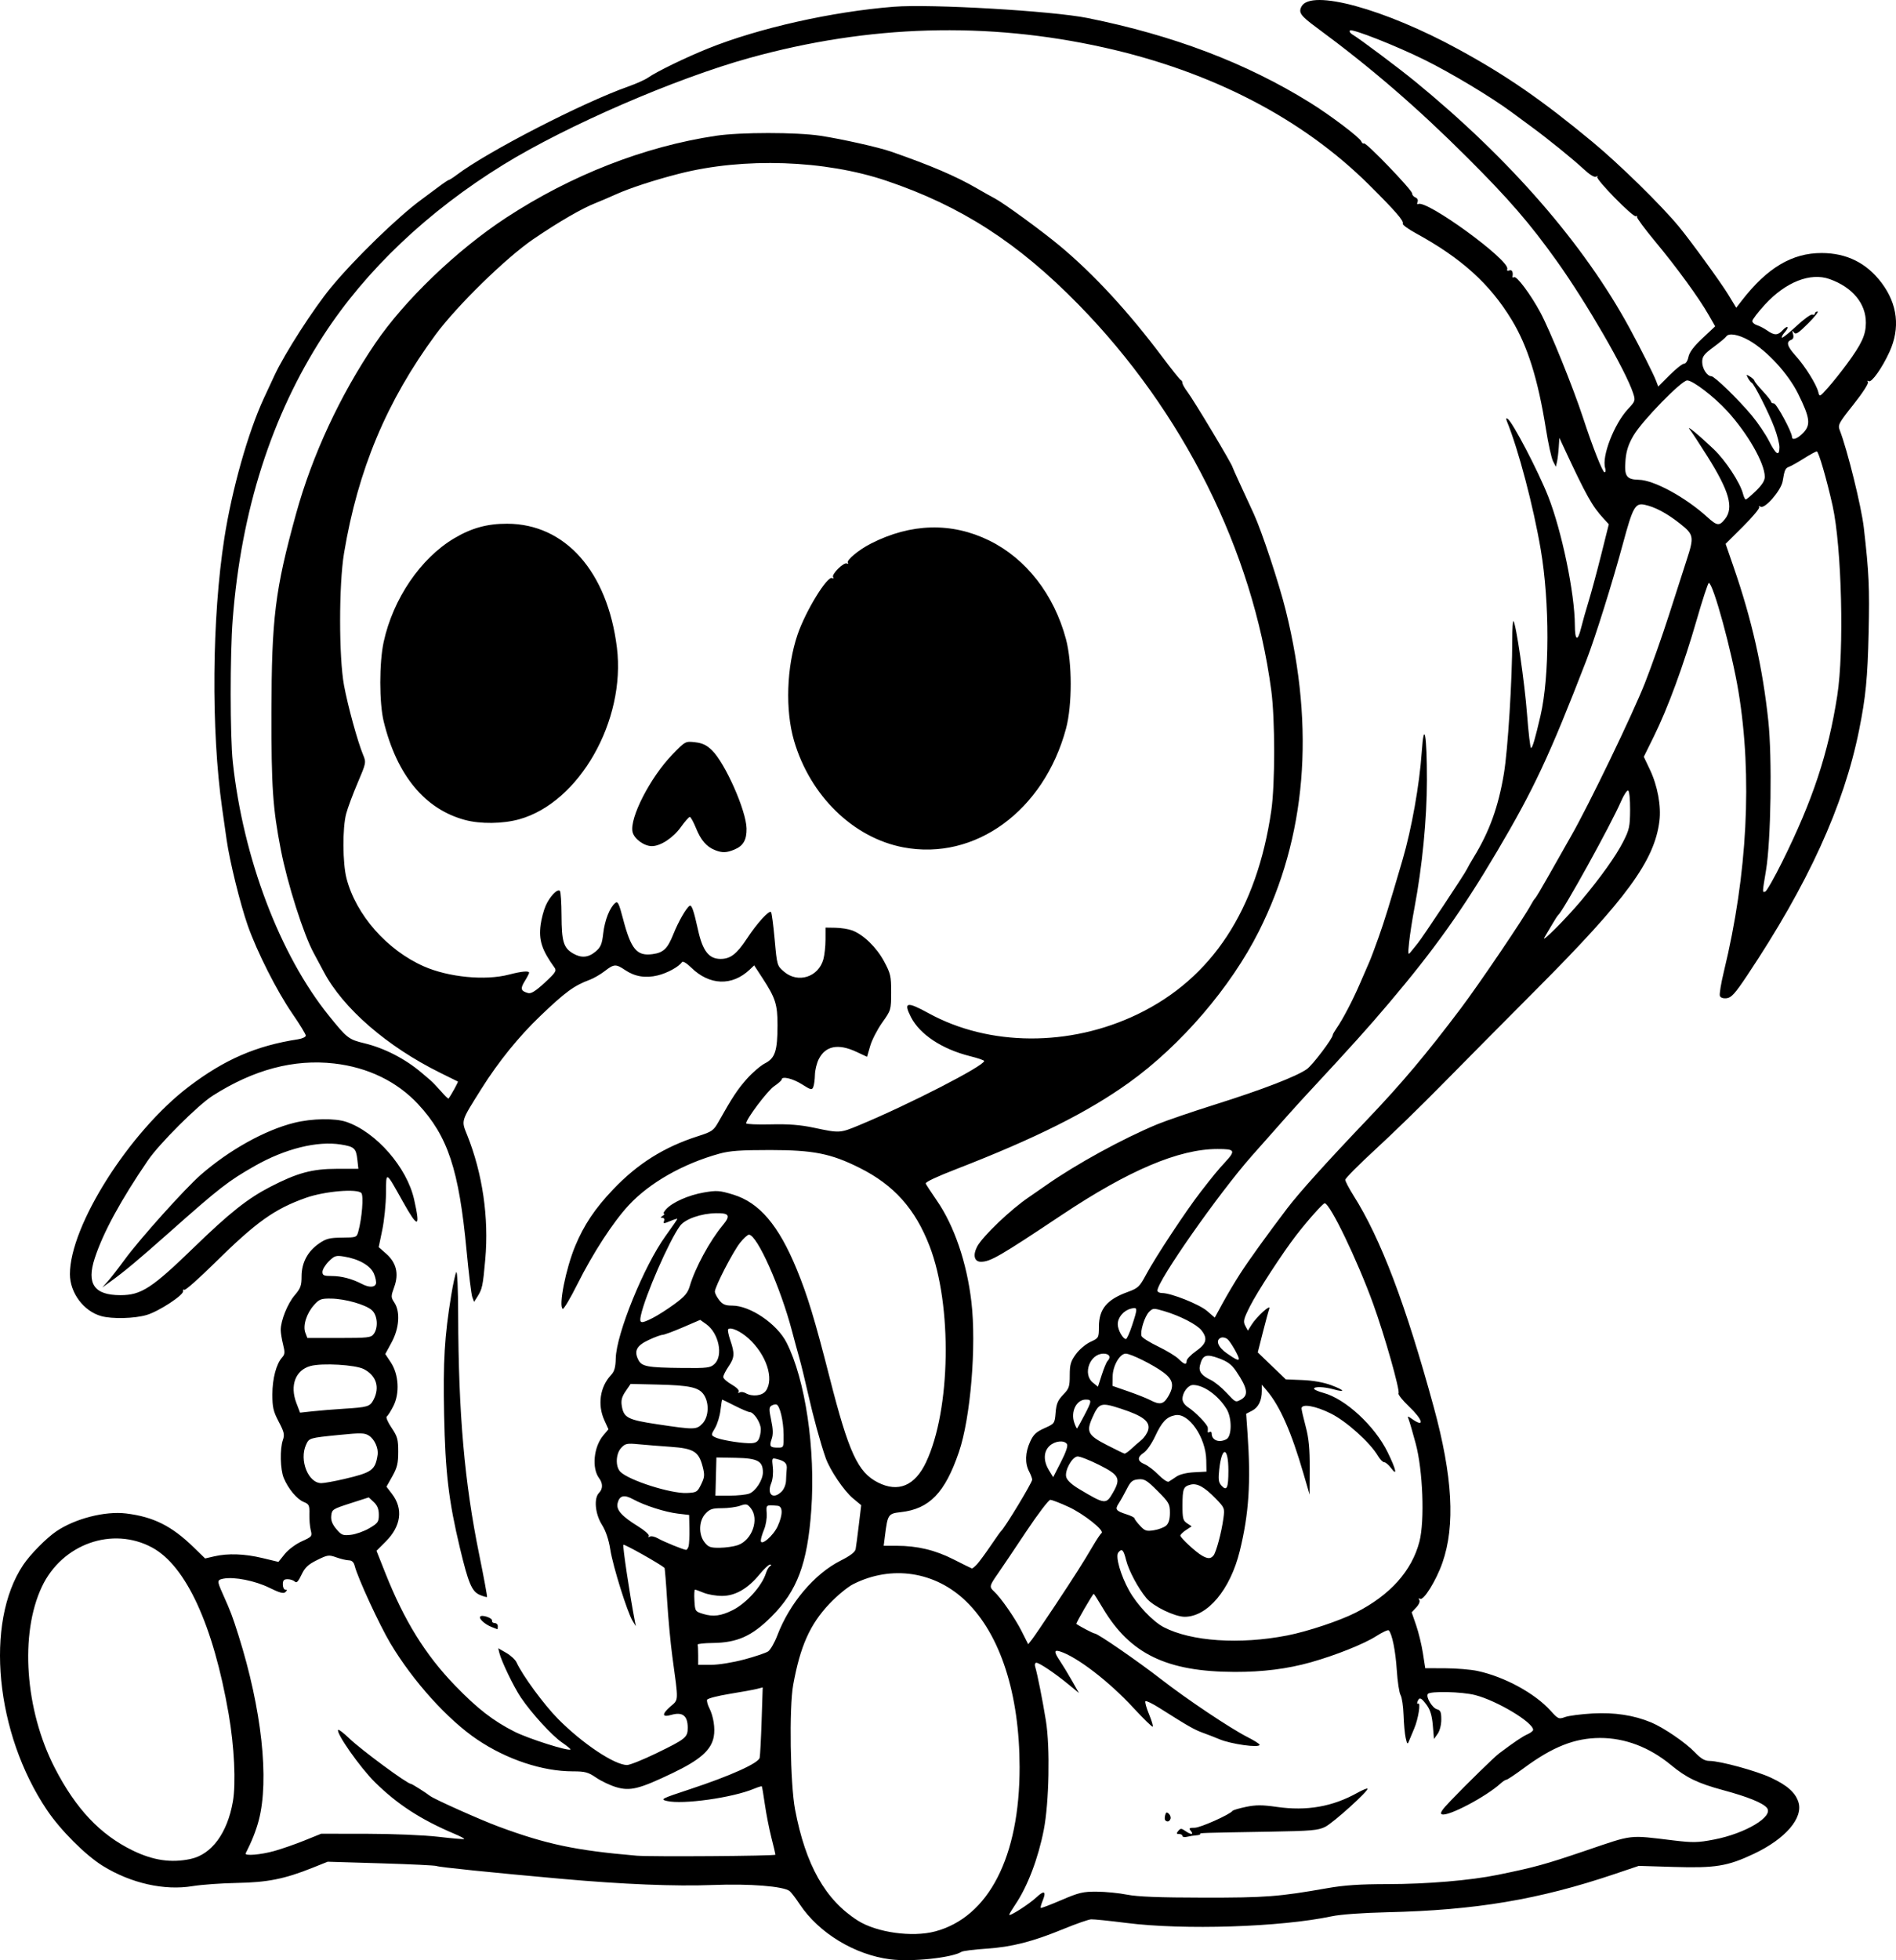 <?xml version="1.0" encoding="UTF-8" standalone="no"?>
<!-- Created with Inkscape (http://www.inkscape.org/) -->

<svg
   width="240.325mm"
   height="248.326mm"
   viewBox="0 0 240.325 248.326"
   version="1.1"
   id="svg1"
   xml:space="preserve"
   xmlns="http://www.w3.org/2000/svg"
   xmlns:svg="http://www.w3.org/2000/svg"><defs
     id="defs1" /><g
     id="layer1"
     transform="translate(23.042,121.024)"><path
       style="fill:#000000"
       d="m 89.798,127.195 c -4.504,-0.571 -9.058,-3.337 -11.464,-6.963 -0.516,-0.777 -1.094,-1.535 -1.285,-1.683 -0.791,-0.614 -5.044,-0.951 -9.722,-0.771 -4.801,0.185 -11.387,-0.083 -19.2,-0.781 -8.751,-0.782 -15.59,-1.483 -15.812,-1.62 -0.124,-0.076 -3.284,-0.231 -7.023,-0.343 l -6.798,-0.204 -1.932,0.772 c -3.535,1.413 -5.702,1.846 -9.577,1.916 -1.965,0.036 -4.492,0.217 -5.617,0.403 -3.583,0.593 -7.808,-0.358 -11.382,-2.563 -2.183,-1.347 -5.348,-4.51 -7.071,-7.067 -6.549,-9.721 -7.913,-23.741 -3.02,-31.056 0.894,-1.337 2.927,-3.4 4.202,-4.264 2.387,-1.618 6.186,-2.587 8.854,-2.259 3.454,0.425 5.761,1.575 8.514,4.248 l 1.494,1.449 1.152,-0.266 c 1.742,-0.402 3.838,-0.328 6.101,0.213 l 2.038,0.488 0.799,-0.994 c 0.447,-0.556 1.395,-1.263 2.151,-1.605 1.299,-0.587 1.344,-0.643 1.146,-1.414 -0.113,-0.442 -0.192,-1.358 -0.174,-2.036 0.029,-1.123 -0.036,-1.261 -0.732,-1.549 -0.861,-0.357 -1.946,-1.662 -2.517,-3.03 -0.446,-1.068 -0.505,-3.681 -0.109,-4.818 0.235,-0.675 0.159,-1.007 -0.529,-2.315 -0.681,-1.295 -0.804,-1.82 -0.804,-3.452 0,-1.989 0.494,-3.867 1.231,-4.681 0.357,-0.395 0.377,-0.652 0.125,-1.652 -0.164,-0.651 -0.298,-1.475 -0.298,-1.83 0,-1.187 0.864,-3.339 1.76,-4.386 0.759,-0.887 0.886,-1.233 0.886,-2.412 0,-1.722 0.761,-3.155 2.206,-4.157 0.898,-0.622 1.329,-0.733 2.915,-0.747 1.83,-0.016 1.865,-0.029 2.074,-0.795 0.458,-1.676 0.681,-4.477 0.386,-4.846 -0.478,-0.598 -4.654,-0.245 -7.027,0.594 -3.988,1.41 -6.294,3.055 -11.553,8.242 -1.986,1.958 -3.719,3.494 -3.852,3.412 -0.133,-0.082 -0.209,-0.007 -0.169,0.168 0.111,0.482 -3.062,2.561 -4.609,3.02 -1.546,0.459 -4.385,0.531 -5.769,0.145 -2.226,-0.619 -3.969,-2.952 -3.969,-5.313 0,-6.15 7.548,-18.044 15.081,-23.764 4.524,-3.436 8.556,-5.182 13.824,-5.988 0.546,-0.083 0.992,-0.295 0.992,-0.471 -6e-6,-0.175 -0.768,-1.433 -1.707,-2.794 C 12.058,4.549 9.52,-0.468 8.356,-3.793 7.401,-6.522 6.076,-11.894 5.685,-14.624 c -0.156,-1.091 -0.411,-2.877 -0.566,-3.969 -1.417,-9.963 -1.302,-24.162 0.277,-34.264 0.969,-6.196 3.012,-13.421 5.012,-17.727 0.406,-0.873 1.015,-2.183 1.355,-2.91 1.29,-2.766 4.929,-8.422 7.149,-11.113 2.987,-3.62 8.526,-8.995 11.495,-11.156 0.433,-0.315 1.353,-0.999 2.046,-1.521 0.692,-0.522 1.326,-0.949 1.407,-0.949 0.081,0 0.527,-0.286 0.99,-0.636 3.906,-2.95 15.921,-9.137 21.733,-11.19 1.012,-0.358 2.143,-0.864 2.514,-1.126 1.068,-0.754 4.793,-2.564 7.611,-3.697 6.427,-2.584 15.717,-4.67 23.548,-5.287 4.678,-0.369 20.059,0.526 24.548,1.428 10.857,2.181 20.097,5.691 28.179,10.704 2.598,1.611 6.337,4.438 6.527,4.934 0.078,0.203 0.231,0.315 0.339,0.248 0.266,-0.164 6.097,5.894 6.097,6.335 0,0.191 0.191,0.421 0.424,0.511 0.25,0.096 0.36,0.331 0.268,0.571 -0.086,0.225 -0.055,0.346 0.069,0.269 1.015,-0.628 11.707,7.159 11.297,8.228 -0.075,0.197 0.026,0.266 0.259,0.177 0.346,-0.133 0.512,0.19 0.408,0.789 -0.021,0.12 0.071,0.151 0.204,0.069 0.321,-0.198 2.093,2.177 3.321,4.452 1.223,2.265 4.158,9.503 5.424,13.374 1.182,3.615 2.473,6.891 2.715,6.891 0.139,0 0.177,-0.239 0.085,-0.531 -0.467,-1.47 1.137,-5.608 2.906,-7.5 0.915,-0.978 0.941,-1.059 0.641,-1.984 -0.917,-2.831 -5.928,-11.496 -9.691,-16.761 -3.414,-4.776 -6.037,-7.808 -11.295,-13.057 -6.394,-6.382 -12.225,-11.412 -19.119,-16.491 -2.055,-1.513 -2.345,-1.918 -1.931,-2.691 1.199,-2.24 10.499,0.3 19.91,5.438 6.091,3.325 10.572,6.421 16.978,11.728 3.422,2.835 8.705,8.012 10.947,10.726 1.49,1.804 5.326,7.088 6.251,8.61 l 1.014,1.668 0.688,-0.889 c 3.231,-4.172 6.386,-6.052 10.144,-6.045 3.174,0.005 5.703,1.265 7.594,3.782 2.037,2.711 2.379,5.731 0.992,8.759 -0.923,2.016 -2.264,3.91 -2.616,3.693 -0.171,-0.105 -0.214,-0.057 -0.105,0.119 0.104,0.168 -0.7,1.408 -1.836,2.836 -1.862,2.339 -1.999,2.594 -1.743,3.249 0.965,2.476 2.745,9.674 3.053,12.352 0.656,5.698 0.742,7.57 0.612,13.305 -0.131,5.762 -0.366,8.159 -1.213,12.36 -1.932,9.58 -6.47,19.518 -14.195,31.084 -1.515,2.269 -1.992,2.798 -2.581,2.867 -0.447,0.052 -0.778,-0.062 -0.869,-0.298 -0.081,-0.21 0.153,-1.617 0.52,-3.127 2.97,-12.236 3.616,-24.676 1.839,-35.421 -0.84,-5.079 -3.212,-13.758 -3.76,-13.758 -0.104,0 -0.798,2.113 -1.543,4.696 -1.631,5.66 -3.657,11.171 -5.406,14.708 l -1.291,2.612 0.773,1.626 c 0.97,2.041 1.446,4.607 1.207,6.516 -0.628,5.026 -4.163,9.86 -15.601,21.331 -4.078,4.089 -9.479,9.537 -12.003,12.105 -2.524,2.568 -6.304,6.244 -8.401,8.168 -2.096,1.924 -3.812,3.654 -3.812,3.843 0,0.189 0.469,1.087 1.042,1.994 3.464,5.485 6.607,13.768 10.163,26.78 2.403,8.795 2.753,15.024 1.108,19.734 -0.79,2.262 -2.395,4.85 -2.838,4.576 -0.187,-0.115 -0.222,-0.063 -0.095,0.142 0.118,0.191 -0.04,0.581 -0.383,0.947 l -0.584,0.622 0.563,1.628 c 0.31,0.895 0.697,2.488 0.861,3.54 l 0.297,1.912 2.54,0.009 c 1.397,0.005 3.233,0.158 4.08,0.339 3.42,0.732 7.268,2.824 9.269,5.038 0.957,1.059 1.036,1.094 1.843,0.801 0.463,-0.168 2.036,-0.371 3.494,-0.452 2.77,-0.153 5.23,0.224 7.414,1.136 1.587,0.662 4.36,2.558 5.532,3.781 0.775,0.809 1.255,1.093 1.852,1.095 1.345,0.005 5.936,1.256 7.791,2.123 2.055,0.96 3.08,1.864 3.477,3.066 0.667,2.02 -1.626,4.69 -5.659,6.589 -3.322,1.565 -4.848,1.813 -10.158,1.652 l -4.406,-0.134 -3.057,1.031 c -9.614,3.243 -17.623,4.588 -28.854,4.846 -3.089,0.071 -5.903,0.276 -7.011,0.511 -6.475,1.373 -18.749,1.767 -26.061,0.838 -2.11,-0.268 -4.106,-0.473 -4.436,-0.455 -0.33,0.018 -1.878,0.557 -3.44,1.198 -3.989,1.637 -6.606,2.307 -9.845,2.521 -1.54,0.102 -2.955,0.28 -3.143,0.397 -1.235,0.763 -6.305,1.297 -9.033,0.951 z m 5.689,-3.535 c 6.787,-1.808 10.72,-9.452 10.709,-20.808 -0.009,-9.261 -2.426,-16.766 -6.76,-20.988 -3.914,-3.813 -9.471,-4.66 -14.351,-2.188 -0.696,0.353 -2.048,1.471 -3.005,2.485 -2.462,2.61 -3.688,5.355 -4.582,10.262 -0.523,2.872 -0.378,12.547 0.237,15.789 1.336,7.042 3.837,11.466 7.961,14.079 2.382,1.51 6.893,2.14 9.79,1.368 z m 12.832,-4.314 c 1.007,-0.949 1.298,-0.778 0.785,0.461 -0.18,0.434 -0.281,0.827 -0.225,0.874 0.056,0.047 1.233,-0.4 2.615,-0.994 2.218,-0.952 2.747,-1.078 4.498,-1.065 1.091,0.008 2.818,0.179 3.836,0.381 1.318,0.261 4.105,0.37 9.657,0.376 7.907,0.01 9.573,-0.118 15.723,-1.201 2.135,-0.376 4.141,-0.51 7.673,-0.512 4.943,-0.003 10.456,-0.468 13.911,-1.173 4.717,-0.963 5.977,-1.309 11.203,-3.084 6.07,-2.061 5.313,-1.973 11.065,-1.281 2.489,0.3 3.097,0.287 5.159,-0.109 3.987,-0.765 7.6,-2.929 6.7,-4.013 -0.528,-0.636 -2.411,-1.398 -5.553,-2.247 -3.196,-0.863 -4.647,-1.563 -6.615,-3.189 -2.717,-2.246 -5.816,-3.425 -8.985,-3.419 -3.197,0.006 -6.005,1.116 -9.66,3.819 -1.093,0.808 -2.085,1.47 -2.205,1.47 -0.119,0 -0.448,0.211 -0.73,0.468 -1.842,1.682 -6.654,4.217 -7.436,3.917 -0.311,-0.119 -0.041,-0.538 1.141,-1.766 2.137,-2.221 5.483,-5.489 6.081,-5.938 1.904,-1.432 2.973,-2.154 3.604,-2.433 0.4,-0.177 0.728,-0.43 0.728,-0.562 0,-0.948 -4.546,-3.68 -7.332,-4.405 -1.69,-0.44 -5.78,-0.533 -6.025,-0.137 -0.252,0.408 0.581,1.778 1.175,1.934 0.439,0.115 0.54,0.356 0.54,1.298 0,0.676 -0.192,1.428 -0.463,1.811 l -0.463,0.654 -0.149,-1.73 c -0.107,-1.24 -0.327,-1.97 -0.777,-2.58 -0.704,-0.952 -0.93,-1.037 -1.159,-0.439 -0.087,0.226 -0.051,0.345 0.079,0.265 0.361,-0.223 0.013,1.963 -0.503,3.161 -0.251,0.582 -0.549,1.296 -0.664,1.587 -0.179,0.455 -0.237,0.401 -0.415,-0.393 -0.114,-0.507 -0.235,-1.817 -0.269,-2.91 -0.035,-1.094 -0.204,-2.227 -0.376,-2.518 -0.173,-0.291 -0.39,-1.72 -0.483,-3.175 -0.156,-2.433 -0.597,-4.609 -1.02,-5.032 -0.095,-0.095 -0.824,0.245 -1.62,0.754 -1.523,0.974 -5.135,2.415 -8.253,3.292 -2.968,0.835 -6.109,1.232 -9.657,1.221 -8.615,-0.026 -13.261,-2.274 -16.714,-8.086 -0.59,-0.994 -1.106,-1.806 -1.145,-1.806 -0.13,0 -2.299,3.743 -2.207,3.809 0.489,0.349 2.156,1.218 2.336,1.218 0.377,0 5.471,3.513 8.469,5.84 3.246,2.52 8.752,6.201 10.904,7.289 0.827,0.419 1.51,0.85 1.518,0.96 0.031,0.439 -3.655,-0.076 -5.145,-0.718 -0.437,-0.188 -1.33,-0.535 -1.984,-0.771 -1.134,-0.408 -1.875,-0.83 -5.569,-3.169 -0.885,-0.56 -1.682,-0.946 -1.772,-0.857 -0.089,0.089 0.111,0.822 0.445,1.628 0.334,0.806 0.549,1.524 0.477,1.595 -0.071,0.071 -1.187,-1.015 -2.478,-2.414 -3.067,-3.323 -7.168,-6.464 -9.294,-7.12 -0.755,-0.233 -0.752,0.075 0.011,1.204 0.333,0.493 1.013,1.611 1.51,2.484 l 0.903,1.587 -1.311,-1.079 c -1.717,-1.413 -3.711,-2.757 -4.089,-2.757 -0.165,0 -0.238,0.208 -0.162,0.463 0.294,0.977 0.951,4.28 1.374,6.903 0.539,3.347 0.402,10.355 -0.271,13.8 -0.705,3.613 -2.053,7.159 -3.582,9.424 -0.44,0.652 -0.8,1.251 -0.8,1.33 0,0.278 2.523,-1.334 3.44,-2.198 z m 18.521,-7.778 c 0,-0.137 -0.193,-0.249 -0.429,-0.249 -0.349,0 -0.369,-0.073 -0.104,-0.392 0.287,-0.346 0.391,-0.346 0.885,0 0.724,0.507 1.129,0.504 0.707,-0.005 -0.281,-0.338 -0.208,-0.397 0.49,-0.397 0.717,0 4.444,-1.663 4.802,-2.142 0.073,-0.098 0.842,-0.324 1.71,-0.503 1.254,-0.259 2.052,-0.258 3.893,0.006 3.802,0.545 7.066,-0.026 10.229,-1.791 0.631,-0.352 1.2,-0.587 1.265,-0.523 0.219,0.219 -4.334,4.333 -5.36,4.842 -0.892,0.443 -1.77,0.52 -6.974,0.609 -8.959,0.153 -8.952,0.153 -8.864,0.295 0.045,0.073 -0.175,0.147 -0.488,0.166 -0.314,0.018 -0.838,0.101 -1.165,0.183 -0.327,0.082 -0.595,0.037 -0.595,-0.1 z m -2.176,-1.984 c -0.081,-0.081 -0.089,-0.372 -0.017,-0.647 0.102,-0.391 0.203,-0.431 0.467,-0.185 0.185,0.173 0.279,0.464 0.209,0.647 -0.135,0.352 -0.414,0.43 -0.659,0.185 z M 1.121,114.477 c 2.668,-0.572 4.66,-3.278 5.356,-7.277 0.405,-2.328 0.182,-6.946 -0.537,-11.096 -1.949,-11.251 -5.409,-18.766 -9.706,-21.081 -5.033,-2.711 -11.402,-0.449 -13.963,4.961 -2.833,5.983 -2.15,15.622 1.627,22.958 2.668,5.182 5.744,8.444 9.857,10.453 2.611,1.275 4.9,1.612 7.366,1.083 z m 74.125,-0.537 c 3.88e-4,-0.086 -0.229,-1.053 -0.509,-2.149 -0.28,-1.096 -0.653,-2.991 -0.828,-4.21 -0.175,-1.219 -0.349,-2.253 -0.388,-2.298 -0.038,-0.045 -0.483,0.091 -0.988,0.302 -2.733,1.142 -9.031,2.025 -11.045,1.549 -0.878,-0.208 -0.727,-0.285 2.91,-1.486 5.155,-1.702 8.704,-3.301 8.85,-3.988 0.062,-0.291 0.174,-2.416 0.249,-4.722 l 0.137,-4.193 -0.715,0.187 c -0.394,0.103 -1.958,0.388 -3.476,0.634 -1.518,0.246 -2.805,0.582 -2.86,0.747 -0.055,0.165 0.07,0.635 0.278,1.045 0.53,1.046 0.767,2.57 0.566,3.639 -0.318,1.693 -1.728,2.935 -5.239,4.613 -4.222,2.018 -5.358,2.299 -7.143,1.767 -0.749,-0.223 -1.885,-0.764 -2.526,-1.201 -1.011,-0.691 -1.399,-0.795 -2.953,-0.795 -3.85,0 -8.366,-1.5 -12.116,-4.026 -3.744,-2.521 -8.144,-7.395 -11.007,-12.192 -1.395,-2.338 -4.147,-8.304 -4.525,-9.811 -0.118,-0.472 -0.355,-0.697 -0.741,-0.705 -0.312,-0.006 -1.026,-0.175 -1.587,-0.375 -0.955,-0.341 -1.111,-0.319 -2.446,0.342 -1.138,0.564 -1.536,0.94 -1.974,1.866 -0.409,0.864 -0.625,1.083 -0.848,0.86 -0.165,-0.165 -0.574,-0.3 -0.908,-0.3 -0.473,0 -0.609,0.148 -0.609,0.661 0,0.364 0.143,0.661 0.318,0.661 0.241,0 0.243,0.074 0.011,0.306 -0.232,0.232 -0.732,0.097 -2.062,-0.558 -1.778,-0.875 -4.428,-1.4 -5.772,-1.143 -0.841,0.161 -0.849,0.265 -0.137,1.86 1.064,2.383 1.242,2.852 2.032,5.355 2.934,9.299 3.914,18.244 2.563,23.399 -0.337,1.287 -0.896,2.698 -1.658,4.184 -0.186,0.362 1.901,0.19 3.647,-0.3 0.946,-0.266 2.665,-0.865 3.82,-1.332 l 2.1,-0.849 5.837,0.007 c 3.282,0.004 7.227,0.17 9.012,0.379 1.746,0.205 3.222,0.331 3.279,0.281 0.057,-0.05 -0.479,-0.337 -1.191,-0.637 -4.295,-1.813 -7.274,-3.743 -10.133,-6.568 -1.879,-1.857 -4.984,-6.284 -4.645,-6.624 0.074,-0.074 0.697,0.406 1.385,1.067 1.541,1.479 7.37,5.779 7.835,5.779 0.132,0 1.843,1.08 2.411,1.521 0.54,0.419 6.37,3.025 8.701,3.889 6.056,2.244 9.757,3.024 17.492,3.687 1.789,0.153 17.593,0.041 17.594,-0.125 z m -15.11,-12.843 c 3.738,-1.812 4,-2.025 3.994,-3.248 -0.006,-1.526 -0.659,-2.03 -2.094,-1.618 -1.168,0.335 -1.215,-0.083 -0.118,-1.046 1.082,-0.95 1.063,-0.473 0.261,-6.357 -0.228,-1.673 -0.525,-4.867 -0.66,-7.097 -0.135,-2.23 -0.287,-4.089 -0.337,-4.131 -0.628,-0.533 -5.093,-3.04 -5.208,-2.925 -0.124,0.124 0.815,6.388 1.448,9.655 l 0.128,0.661 -0.406,-0.661 c -0.667,-1.086 -2.494,-6.921 -2.825,-9.023 -0.204,-1.292 -0.566,-2.369 -1.067,-3.171 -0.866,-1.385 -1.043,-3.359 -0.362,-4.04 0.492,-0.492 0.496,-1.208 0.011,-1.848 -0.958,-1.265 -0.696,-3.974 0.525,-5.425 l 0.654,-0.778 -0.523,-1.153 c -0.885,-1.951 -0.547,-4.23 0.849,-5.716 0.429,-0.457 0.574,-0.967 0.601,-2.12 0.073,-3.103 3.584,-11.723 6.31,-15.492 0.822,-1.137 1.495,-2.113 1.495,-2.169 0,-0.056 -0.413,0.07 -0.918,0.281 -0.811,0.339 -0.9,0.338 -0.765,-0.013 0.089,-0.232 0.003,-0.399 -0.207,-0.401 -0.277,-0.003 -0.268,-0.063 0.038,-0.261 0.218,-0.141 0.289,-0.258 0.157,-0.261 -0.132,-0.002 -0.013,-0.255 0.265,-0.562 0.803,-0.889 2.847,-1.796 4.8,-2.131 1.628,-0.279 1.988,-0.253 3.695,0.265 3.327,1.011 5.764,3.868 8.066,9.458 1.372,3.333 2.3,6.386 4.19,13.793 2.402,9.411 3.558,11.924 6.079,13.21 2.595,1.325 4.711,0.443 6.126,-2.552 3.131,-6.627 3.347,-19.871 0.446,-27.384 -1.827,-4.732 -4.522,-7.739 -8.887,-9.917 -3.621,-1.807 -5.824,-2.245 -11.311,-2.25 -3.733,-0.003 -5.125,0.096 -6.439,0.459 -4.623,1.278 -8.864,3.691 -11.51,6.548 -1.984,2.143 -4.516,6.038 -6.499,9.999 -0.896,1.789 -1.73,3.19 -1.853,3.113 -0.555,-0.343 0.391,-5.096 1.585,-7.966 1.11,-2.667 2.489,-4.725 4.785,-7.142 3.117,-3.282 6.468,-5.387 10.76,-6.762 1.792,-0.574 1.994,-0.714 2.616,-1.819 1.764,-3.135 2.416,-4.121 3.608,-5.46 0.708,-0.795 1.744,-1.679 2.302,-1.964 1.261,-0.644 1.567,-1.583 1.569,-4.828 0.002,-2.615 -0.257,-3.428 -1.887,-5.933 L 72.554,1.275 71.982,1.815 C 69.755,3.921 66.901,3.826 64.586,1.571 63.977,0.978 63.509,0.702 63.395,0.869 62.994,1.458 61.563,2.243 60.345,2.543 58.795,2.923 57.429,2.703 56.201,1.874 c -1.177,-0.795 -1.416,-0.783 -2.6,0.133 -0.537,0.415 -1.393,0.91 -1.903,1.099 -1.994,0.741 -3.073,1.533 -6.306,4.628 -2.684,2.57 -5.269,5.766 -7.382,9.128 -2.679,4.262 -2.6,4.004 -1.824,5.942 1.937,4.837 2.754,10.456 2.283,15.7 -0.307,3.429 -0.382,3.779 -1.023,4.779 L 37.047,43.908 36.822,43.299 c -0.124,-0.335 -0.451,-2.999 -0.727,-5.92 -0.966,-10.228 -2.366,-14.455 -6.131,-18.511 -2.672,-2.879 -6.384,-4.678 -10.652,-5.163 -5.104,-0.58 -10.191,0.769 -15.395,4.082 -1.869,1.19 -6.768,6.078 -8.209,8.19 -3.465,5.079 -5.681,9.156 -6.741,12.399 -1.061,3.247 -0.066,4.679 3.254,4.679 2.64,7.19e-4 3.971,-0.865 9.343,-6.071 4.492,-4.354 6.785,-6.172 9.653,-7.654 3.418,-1.766 5.312,-2.279 8.427,-2.281 l 2.739,-0.002 -0.129,-1.147 c -0.164,-1.458 -0.376,-1.654 -2.091,-1.932 -2.972,-0.481 -7.068,0.534 -10.872,2.695 -3.404,1.933 -4.462,2.755 -10.888,8.455 -3.916,3.474 -5.673,4.941 -7.426,6.204 l -1.058,0.763 0.693,-0.771 C -9.007,40.889 -8.041,39.647 -7.241,38.553 -5.327,35.936 0.428,29.527 2.422,27.793 6.045,24.642 10.543,22.143 14.26,21.218 c 2.235,-0.556 5.172,-0.605 6.615,-0.109 3.767,1.294 7.657,5.747 8.572,9.814 0.823,3.658 0.505,3.728 -1.408,0.31 -2.229,-3.982 -2.134,-3.934 -2.155,-1.089 -0.01,1.353 -0.222,3.443 -0.471,4.644 l -0.453,2.184 0.931,0.817 c 1.304,1.145 1.647,2.533 1.043,4.213 -0.438,1.217 -0.437,1.308 0.017,2.002 0.762,1.162 0.616,3.238 -0.353,5.026 l -0.803,1.483 0.705,1.065 c 1.003,1.516 1.142,3.905 0.321,5.523 -0.326,0.643 -0.704,1.24 -0.839,1.328 -0.136,0.087 0.136,0.726 0.604,1.419 0.748,1.109 0.85,1.474 0.85,3.04 0,1.462 -0.133,2.017 -0.745,3.105 l -0.745,1.325 0.704,0.922 c 1.438,1.886 1.151,4.077 -0.79,6.018 l -1.18,1.18 1.109,2.793 c 2.409,6.069 5.067,10.36 8.833,14.261 2.841,2.943 4.86,4.508 7.576,5.874 1.752,0.881 6.822,2.491 7.068,2.244 0.049,-0.049 -0.437,-0.45 -1.08,-0.892 C 46.907,98.837 44.348,96.041 42.987,94.034 42.101,92.728 40.506,89.428 40.252,88.373 l -0.142,-0.588 1.019,0.586 c 0.56,0.322 1.144,0.863 1.298,1.2 0.755,1.657 3.482,5.367 5.277,7.18 3.071,3.101 7.132,5.814 8.727,5.829 0.347,0.003 2.014,-0.664 3.704,-1.483 z M 39.268,85.094 c -0.835,-0.333 -1.619,-1.037 -1.453,-1.304 0.191,-0.309 1.59,0.158 1.514,0.505 -0.036,0.165 0.112,0.301 0.331,0.301 0.218,0 0.397,0.179 0.397,0.397 0,0.218 -0.03,0.389 -0.066,0.38 -0.036,-0.009 -0.361,-0.135 -0.722,-0.279 z M 37.782,81.031 C 36.766,80.603 36.33,79.576 35.254,75.081 33.829,69.13 33.398,65.498 33.25,58.183 c -0.138,-6.776 0.048,-9.892 0.903,-15.127 0.226,-1.382 0.512,-2.692 0.636,-2.91 0.129,-0.228 0.233,2.077 0.243,5.424 0.039,12.551 0.801,21.216 2.673,30.384 0.589,2.887 1.032,5.288 0.984,5.335 -0.048,0.048 -0.456,-0.068 -0.907,-0.258 z m 33.494,8.182 c 1.382,-0.37 2.751,-0.832 3.043,-1.026 0.291,-0.194 0.819,-1.111 1.172,-2.038 1.553,-4.075 4.71,-7.798 8.028,-9.468 1.209,-0.608 1.825,-1.082 1.895,-1.455 0.057,-0.304 0.239,-1.68 0.404,-3.059 l 0.3,-2.506 -1.05,-0.872 c -1.123,-0.932 -2.91,-3.575 -3.448,-5.096 -0.652,-1.847 -1.579,-5.224 -2.25,-8.202 -0.377,-1.673 -0.872,-3.698 -1.1,-4.498 -0.228,-0.8 -0.64,-2.314 -0.916,-3.365 -1.458,-5.557 -4.424,-12.202 -5.461,-12.236 -0.17,-0.005 -0.68,0.46 -1.135,1.033 -0.905,1.143 -3.187,5.565 -3.187,6.176 0,0.21 0.247,0.696 0.548,1.079 0.436,0.554 0.775,0.697 1.654,0.697 2.269,4.29e-4 5.666,2.307 6.872,4.666 2.394,4.686 3.701,13.521 3.143,21.263 -0.488,6.777 -1.781,10.22 -5.066,13.494 -2.461,2.452 -4.31,3.279 -7.416,3.318 -1.091,0.014 -1.955,0.106 -1.918,0.205 0.036,0.099 0.066,0.716 0.066,1.371 v 1.191 l 1.654,-6.67e-4 c 0.935,-3.77e-4 2.746,-0.293 4.166,-0.674 z m 39.341,-6.734 c 2.621,-3.953 3.611,-5.509 4.882,-7.673 0.47,-0.8 0.957,-1.525 1.081,-1.61 0.435,-0.296 -2.241,-2.423 -4.169,-3.314 -1.068,-0.493 -2.113,-0.897 -2.323,-0.897 -0.21,0 -1.591,1.816 -3.068,4.035 -1.477,2.219 -3.099,4.628 -3.604,5.353 -1.057,1.517 -1.083,1.644 -0.452,2.223 0.866,0.796 2.647,3.362 3.487,5.027 l 0.836,1.656 0.481,-0.614 c 0.264,-0.338 1.547,-2.221 2.849,-4.186 z m 29.466,3.695 c 2.604,-0.507 6.696,-1.87 8.737,-2.911 4.353,-2.221 7.09,-5.274 8.055,-8.986 0.684,-2.632 0.439,-9.049 -0.475,-12.435 -0.373,-1.382 -0.768,-2.743 -0.878,-3.024 -0.191,-0.489 -0.173,-0.492 0.435,-0.066 1.642,1.15 1.364,0.082 -0.421,-1.613 -0.807,-0.767 -1.396,-1.509 -1.309,-1.649 0.216,-0.35 -1.766,-7.337 -3.216,-11.337 -2.012,-5.552 -5.478,-12.738 -6.142,-12.738 -0.226,0 -2.169,2.185 -3.648,4.101 -1.701,2.203 -4.903,7.12 -5.81,8.922 -0.83,1.647 -0.903,1.948 -0.612,2.493 l 0.332,0.62 0.453,-0.726 c 0.659,-1.056 2.503,-2.728 2.26,-2.049 -0.104,0.291 -0.476,1.655 -0.825,3.03 l -0.635,2.501 1.778,1.709 1.778,1.709 2.117,0.084 c 1.331,0.053 2.684,0.296 3.647,0.654 1.693,0.63 1.872,0.961 0.281,0.519 -1.2,-0.333 -2.472,-0.372 -2.472,-0.076 0,0.115 0.539,0.354 1.197,0.53 2.778,0.743 6.501,4.18 8.13,7.503 1.084,2.213 1.287,3.155 0.433,2.01 -0.299,-0.4 -0.686,-0.728 -0.861,-0.728 -0.175,0 -0.53,-0.36 -0.79,-0.799 -1.002,-1.697 -3.978,-4.375 -5.967,-5.37 -1.952,-0.977 -3.735,-1.285 -3.723,-0.644 0.003,0.182 0.242,1.216 0.529,2.297 0.395,1.484 0.519,2.783 0.508,5.292 l -0.015,3.325 -0.771,-2.646 c -1.542,-5.288 -2.974,-8.539 -4.628,-10.504 l -0.657,-0.781 v 0.797 c 0,1.221 -0.431,2.09 -1.246,2.511 l -0.74,0.382 0.174,2.474 c 0.438,6.219 0.175,10.202 -0.982,14.91 -1.205,4.901 -4.084,8.335 -6.986,8.334 -1.251,-2.79e-4 -3.967,-1.314 -4.826,-2.335 -1.074,-1.276 -2.257,-3.491 -2.605,-4.874 -0.327,-1.301 -0.529,-1.491 -0.983,-0.926 -0.388,0.482 0.303,2.899 1.38,4.825 1.016,1.817 3.001,3.912 4.385,4.63 3.48,1.804 9.626,2.219 15.617,1.053 z M 69.822,82.961 c 1.756,-0.879 3.726,-3.074 4.233,-4.716 0.112,-0.364 0.337,-0.749 0.499,-0.856 0.216,-0.142 0.215,-0.195 -0.004,-0.198 -0.164,-0.002 -0.751,0.548 -1.304,1.222 -1.496,1.825 -3.09,2.743 -4.767,2.743 -0.754,0 -1.799,-0.179 -2.321,-0.397 -0.522,-0.218 -1.019,-0.397 -1.104,-0.397 -0.085,0 -0.119,0.622 -0.075,1.382 0.079,1.361 0.096,1.387 1.138,1.702 1.243,0.376 2.247,0.245 3.704,-0.485 z m 31,-5.84 c 0.293,-0.327 1.058,-1.369 1.7,-2.315 0.642,-0.946 1.234,-1.779 1.317,-1.852 0.491,-0.434 3.951,-6.147 3.951,-6.523 0,-0.162 -0.178,-0.636 -0.395,-1.053 -0.537,-1.03 -0.49,-2.382 0.13,-3.748 0.416,-0.916 0.771,-1.252 1.817,-1.72 1.288,-0.576 1.301,-0.595 1.418,-1.979 0.095,-1.121 0.284,-1.569 0.956,-2.262 0.753,-0.777 0.837,-1.026 0.837,-2.465 0,-1.349 0.121,-1.769 0.772,-2.667 0.425,-0.586 1.255,-1.289 1.845,-1.561 1.064,-0.491 1.073,-0.508 1.08,-1.958 0.01,-2.201 1.011,-3.405 3.618,-4.355 1.356,-0.494 1.527,-0.655 2.384,-2.252 1.203,-2.241 5.013,-8.01 6.902,-10.451 1.472,-1.903 2.211,-2.801 3.041,-3.696 1.431,-1.544 1.333,-1.728 -0.923,-1.726 -4.89,0.005 -11.238,2.693 -19.737,8.359 -7.843,5.228 -9.049,5.926 -10.241,5.926 -0.833,0 -1.045,-0.827 -0.488,-1.904 0.672,-1.299 4.295,-4.758 6.596,-6.298 0.326,-0.218 1.295,-0.89 2.153,-1.492 3.809,-2.674 9.725,-5.915 14.111,-7.73 1.091,-0.452 4.428,-1.591 7.416,-2.532 5.93,-1.868 10.242,-3.534 11.535,-4.457 0.717,-0.512 3.275,-3.888 3.275,-4.323 0,-0.085 0.22,-0.471 0.489,-0.857 0.783,-1.125 2.067,-3.58 2.959,-5.658 0.454,-1.058 0.985,-2.281 1.18,-2.718 0.195,-0.437 0.733,-1.865 1.196,-3.175 0.735,-2.078 1.308,-3.933 3.025,-9.79 1.146,-3.909 2.146,-9.522 2.427,-13.626 0.291,-4.246 0.666,-2.209 0.658,3.572 -0.007,4.926 -0.595,10.943 -1.578,16.14 -0.275,1.455 -0.58,3.42 -0.678,4.366 -0.164,1.592 -0.147,1.681 0.236,1.191 0.228,-0.291 0.608,-0.76 0.846,-1.042 0.553,-0.656 6.017,-8.882 6.25,-9.409 0.097,-0.218 0.468,-0.873 0.825,-1.455 2.022,-3.293 3.156,-6.427 3.861,-10.666 0.5,-3.004 1.054,-11.913 1.056,-16.961 4e-4,-1.37 0.068,-2.424 0.15,-2.342 0.329,0.329 1.418,7.78 1.724,11.799 0.179,2.354 0.406,4.279 0.505,4.279 0.18,0 0.522,-1.168 1.203,-4.101 1.153,-4.974 1.166,-14.36 0.029,-21.034 -0.937,-5.5 -2.825,-12.657 -4.287,-16.249 -0.14,-0.343 -0.112,-0.448 0.086,-0.326 0.612,0.378 3.872,6.612 5.14,9.828 1.731,4.391 3.37,12.299 3.384,16.322 0.007,1.956 0.353,2.134 0.778,0.399 0.185,-0.757 0.618,-2.288 0.961,-3.402 0.343,-1.115 1.061,-3.772 1.595,-5.905 l 0.971,-3.878 -0.655,-0.71 c -1.462,-1.585 -2.184,-2.876 -5.058,-9.044 l -0.555,-1.191 -0.077,1.191 c -0.042,0.655 -0.142,1.478 -0.222,1.829 l -0.144,0.638 -0.36,-0.695 c -0.198,-0.382 -0.603,-2.217 -0.901,-4.078 -1.012,-6.34 -2.322,-10.515 -4.339,-13.834 -2.777,-4.57 -6.369,-7.812 -12.163,-10.979 -0.983,-0.537 -1.721,-1.082 -1.642,-1.21 0.188,-0.305 -0.951,-1.615 -4.263,-4.905 -8.471,-8.414 -19.957,-14.364 -33.598,-17.406 -14.842,-3.309 -29.811,-2.872 -44.925,1.314 -9.413,2.607 -23.137,8.553 -31.199,13.517 -9.569,5.892 -17.463,13.379 -22.831,21.654 -6.576,10.136 -10.421,22.166 -11.494,35.956 -0.347,4.458 -0.34,14.833 0.012,18.096 1.308,12.134 5.953,24.395 12.159,32.093 2.324,2.883 2.52,3.035 4.53,3.52 2.553,0.616 5.212,1.992 7.288,3.771 0.315,0.27 0.791,0.676 1.058,0.901 0.267,0.226 0.88,0.863 1.362,1.417 0.482,0.554 0.908,0.964 0.946,0.913 0.367,-0.493 1.259,-2.118 1.184,-2.158 -0.053,-0.029 -1.049,-0.521 -2.213,-1.094 C 26.03,11.57 20.413,6.697 17.972,2.045 17.552,1.245 17.002,0.219 16.75,-0.235 15.466,-2.55 13.391,-9.051 12.548,-13.401 c -1.014,-5.237 -1.199,-7.953 -1.183,-17.363 0.021,-11.988 0.454,-15.487 3.11,-25.135 2.046,-7.433 5.593,-15.067 10.049,-21.628 3.709,-5.462 10.344,-11.827 16.59,-15.916 8.253,-5.403 17.528,-9.023 26.591,-10.379 3.08,-0.461 10.186,-0.463 13.229,-0.004 2.7,0.407 7.386,1.458 8.984,2.014 5.049,1.758 8.227,3.118 10.859,4.647 0.873,0.507 1.885,1.075 2.249,1.262 1.116,0.574 6.041,4.166 8.306,6.059 4.32,3.609 8.677,8.334 13.003,14.102 1.146,1.528 2.178,2.818 2.294,2.866 0.115,0.049 0.21,0.216 0.21,0.372 0,0.156 0.278,0.652 0.617,1.102 0.847,1.125 5.733,9.279 5.733,9.569 0,0.041 0.431,1.006 0.958,2.145 0.527,1.138 1.308,2.834 1.737,3.767 1.022,2.227 3.206,8.827 4.056,12.254 3.729,15.048 2.585,28.684 -3.409,40.618 -3.563,7.095 -9.901,14.475 -16.478,19.187 -5.234,3.75 -11.811,7.039 -21.896,10.952 -2.482,0.963 -3.861,1.611 -3.861,1.814 0,0.067 0.637,1.046 1.416,2.176 2.205,3.198 3.793,7.854 4.375,12.826 0.653,5.58 -0.107,14.713 -1.585,19.032 -1.766,5.163 -3.738,7.2 -7.362,7.606 -1.598,0.179 -1.665,0.278 -2.007,2.975 l -0.163,1.287 h 1.641 c 2.616,0 4.894,0.545 7.218,1.727 1.186,0.603 2.225,1.116 2.309,1.14 0.084,0.024 0.392,-0.225 0.685,-0.552 z m 29.944,-1.073 c 0.35,-0.422 1.031,-2.973 1.266,-4.742 0.168,-1.268 0.144,-1.329 -0.989,-2.493 -1.421,-1.46 -2.336,-1.966 -3.171,-1.755 -0.913,0.231 -1.024,0.516 -1.029,2.623 -0.004,1.653 0.068,1.934 0.579,2.273 l 0.584,0.387 -0.716,0.469 c -0.394,0.258 -0.716,0.575 -0.716,0.704 0,0.282 1.95,2.086 2.744,2.539 0.735,0.419 1.096,0.418 1.447,-0.006 z M 64.237,74.872 c 0.076,-0.255 0.123,-1.253 0.105,-2.218 l -0.034,-1.755 -1.418,-0.167 c -1.618,-0.19 -4.25,-1.032 -5.679,-1.817 -1.137,-0.625 -1.725,-0.484 -1.964,0.47 -0.216,0.861 0.48,1.655 2.599,2.965 0.834,0.515 1.44,1.059 1.348,1.208 -0.096,0.156 -0.038,0.191 0.137,0.083 0.168,-0.104 0.633,8.42e-4 1.033,0.232 0.713,0.412 3.198,1.425 3.555,1.45 0.099,0.007 0.243,-0.196 0.319,-0.451 z m 6.238,-0.147 c 1.818,-0.626 2.758,-3.313 1.64,-4.693 -0.437,-0.54 -0.573,-0.569 -1.362,-0.294 -0.482,0.168 -1.52,0.306 -2.305,0.306 -1.205,0 -1.53,0.11 -2.077,0.7 -0.843,0.91 -0.891,2.625 -0.1,3.63 0.47,0.598 0.744,0.695 1.918,0.682 0.753,-0.008 1.782,-0.157 2.287,-0.331 z m 5.061,-2.406 c 0.672,-1.48 0.662,-2.527 -0.025,-2.584 -1.473,-0.123 -1.449,-0.14 -1.369,0.97 0.042,0.582 -0.109,1.501 -0.336,2.042 -0.226,0.541 -0.412,1.174 -0.412,1.407 0,0.742 1.59,-0.621 2.142,-1.835 z m -51.767,0.262 c 1.095,-0.642 1.206,-0.799 1.206,-1.708 0,-0.716 -0.182,-1.172 -0.637,-1.6 l -0.637,-0.599 -2.339,0.751 c -2.235,0.718 -2.343,0.788 -2.419,1.574 -0.057,0.589 0.126,1.067 0.643,1.683 0.654,0.777 0.832,0.847 1.851,0.733 0.62,-0.07 1.67,-0.445 2.333,-0.834 z M 124.783,72.238 c 0.318,-0.288 0.47,-0.811 0.47,-1.617 0,-1.102 -0.118,-1.31 -1.564,-2.756 -1.37,-1.37 -1.673,-1.553 -2.447,-1.479 -0.742,0.071 -0.976,0.268 -1.46,1.226 -0.317,0.628 -0.774,1.444 -1.017,1.814 -0.506,0.773 -0.373,0.96 0.998,1.398 0.546,0.174 0.992,0.398 0.992,0.498 0,0.099 0.314,0.519 0.698,0.933 0.62,0.669 0.819,0.734 1.779,0.58 0.595,-0.095 1.292,-0.364 1.551,-0.598 z m -6.745,-4.182 c 1.017,-1.778 0.795,-2.215 -1.781,-3.506 -1.237,-0.62 -2.471,-1.096 -2.741,-1.058 -0.698,0.098 -1.617,1.785 -1.413,2.594 0.106,0.42 0.686,0.961 1.641,1.531 3.298,1.968 3.412,1.98 4.294,0.439 z m -46.116,0.141 c 0.82,-0.312 1.735,-1.729 1.736,-2.689 0.002,-1.432 -0.665,-1.793 -3.408,-1.844 l -2.483,-0.046 -0.064,2.418 -0.064,2.418 h 1.802 c 0.991,0 2.107,-0.116 2.48,-0.258 z m 4.118,-0.271 c 0.297,-0.297 0.539,-0.906 0.551,-1.389 0.012,-0.473 0.052,-1.13 0.088,-1.459 0.077,-0.691 -0.227,-1.007 -1.206,-1.253 -0.689,-0.173 -0.695,-0.162 -0.56,1.033 0.077,0.684 -0.006,1.551 -0.193,2.001 -0.601,1.451 0.248,2.138 1.319,1.067 z M 65.831,67.022 c 0.443,-0.907 0.467,-1.188 0.192,-2.249 -0.493,-1.902 -1.136,-2.3 -4.044,-2.505 -1.361,-0.096 -3.203,-0.243 -4.093,-0.328 -1.453,-0.138 -1.676,-0.092 -2.183,0.452 -0.704,0.755 -0.761,2.388 -0.107,3.043 1.082,1.082 6.374,2.77 8.406,2.681 1.256,-0.055 1.349,-0.111 1.829,-1.095 z m 66.83,-1.742 c 0,-3.052 -0.824,-3.166 -1.161,-0.161 -0.141,1.254 -0.089,1.654 0.264,2.044 0.697,0.77 0.897,0.349 0.897,-1.884 z M 20.615,66.338 c 3.495,-0.815 3.913,-1.119 4.205,-3.057 0.124,-0.823 -0.383,-1.963 -1.075,-2.416 -0.566,-0.371 -1.011,-0.382 -3.832,-0.1 -3.751,0.376 -3.772,0.382 -4.161,1.236 -0.889,1.952 0.272,4.868 1.938,4.868 0.358,0 1.675,-0.239 2.926,-0.53 z M 126.067,66.045 c 0.416,-0.288 1.292,-0.503 2.249,-0.552 l 1.567,-0.081 -0.027,-1.46 c -0.052,-2.869 -2.223,-6.017 -3.925,-5.693 -1.103,0.21 -1.7,0.836 -2.561,2.688 -0.415,0.891 -1.054,1.817 -1.42,2.057 -0.874,0.573 -0.843,1.081 0.09,1.467 0.416,0.172 1.209,0.777 1.763,1.344 0.554,0.567 1.136,0.957 1.294,0.866 0.158,-0.091 0.595,-0.377 0.97,-0.636 z m -13.872,-4.138 c -0.37,-0.517 -1.531,-0.389 -2.205,0.245 -0.767,0.721 -0.796,1.899 -0.074,3.083 l 0.536,0.88 0.99,-1.938 c 0.648,-1.269 0.908,-2.052 0.753,-2.269 z m 8.116,0.661 c 0.352,-0.327 0.947,-0.849 1.322,-1.159 0.375,-0.31 0.766,-0.896 0.868,-1.302 0.261,-1.042 -0.664,-1.757 -3.441,-2.662 -2.582,-0.841 -2.8,-0.77 -3.664,1.178 -0.771,1.739 -0.523,2.197 1.849,3.412 1.129,0.579 2.137,1.07 2.24,1.09 0.103,0.021 0.474,-0.23 0.826,-0.557 z M 76.284,60.716 c -0.022,-1.764 -0.477,-3.674 -0.908,-3.811 -0.144,-0.046 -0.43,0.023 -0.634,0.152 -0.314,0.199 -0.32,0.483 -0.034,1.829 0.244,1.151 0.262,1.814 0.063,2.384 -0.327,0.937 -0.211,1.099 0.784,1.099 0.745,0 0.75,-0.009 0.729,-1.654 z m -3.164,0.613 c 0.151,-0.281 0.274,-0.861 0.274,-1.287 0,-0.815 -0.877,-2.167 -1.408,-2.173 -0.171,-0.002 -1.013,-0.359 -1.87,-0.794 -0.857,-0.435 -1.585,-0.79 -1.617,-0.79 -0.032,0 -0.13,0.608 -0.218,1.352 -0.088,0.744 -0.397,1.754 -0.687,2.246 -0.515,0.873 -0.516,0.9 -0.027,1.161 0.583,0.312 2.883,0.722 4.297,0.767 0.722,0.023 1.056,-0.105 1.257,-0.481 z m 59.293,-0.027 c 0.701,-0.375 0.713,-2.705 0.02,-3.827 -1.066,-1.727 -2.902,-3.043 -4.247,-3.043 -0.628,0 -1.346,0.946 -1.346,1.773 0,0.361 0.287,0.781 0.728,1.064 0.903,0.58 2.437,2.163 2.479,2.558 0.017,0.162 0.014,0.392 -0.007,0.512 -0.021,0.12 0.084,0.143 0.233,0.051 0.149,-0.092 0.271,-0.006 0.271,0.192 0,0.859 0.936,1.22 1.869,0.721 z M 66.006,59.306 c 0.785,-0.835 0.87,-2.563 0.179,-3.618 -0.625,-0.954 -1.784,-1.212 -5.872,-1.308 l -3.423,-0.08 -0.633,0.926 c -0.479,0.701 -0.598,1.148 -0.488,1.836 0.243,1.523 0.749,1.786 4.528,2.351 4.718,0.706 4.948,0.702 5.709,-0.108 z M 114.386,58.305 c 0.976,-1.856 0.992,-2.021 0.192,-2.021 -1.18,0 -1.935,1.537 -1.446,2.942 0.151,0.434 0.312,0.752 0.358,0.707 0.045,-0.045 0.448,-0.778 0.895,-1.628 z M 20.478,57.448 c 3.11,-0.192 3.375,-0.272 3.832,-1.154 0.815,-1.576 0.344,-3.055 -1.233,-3.87 -1.07,-0.553 -5.281,-0.798 -6.766,-0.393 -1.899,0.517 -2.637,2.457 -1.785,4.688 l 0.467,1.222 1.619,-0.177 c 0.89,-0.097 2.631,-0.239 3.868,-0.315 z M 124.991,55.954 c 0.849,-1.393 0.698,-2.185 -0.598,-3.139 -1.317,-0.969 -4.105,-2.35 -4.744,-2.351 -0.754,-3.53e-4 -1.643,1.547 -1.658,2.886 l -0.014,1.201 1.996,0.694 c 1.098,0.382 2.348,0.878 2.778,1.103 1.2,0.628 1.667,0.546 2.24,-0.394 z m 9.244,0.338 c 1.019,-0.545 0.87,-1.447 -0.597,-3.613 -0.567,-0.838 -1.077,-1.217 -2.19,-1.626 -1.61,-0.593 -2.058,-0.426 -2.388,0.888 -0.194,0.773 0.19,1.297 1.362,1.853 0.475,0.225 1.358,0.937 1.962,1.583 1.216,1.298 1.175,1.277 1.85,0.916 z M 74.041,55.167 c 1.069,-1.526 0.049,-4.594 -2.202,-6.628 -1.027,-0.928 -2.267,-1.486 -2.588,-1.165 -0.082,0.082 0.042,0.713 0.277,1.402 0.576,1.69 0.54,2.19 -0.235,3.331 -0.364,0.535 -0.661,1.129 -0.659,1.318 0.001,0.19 0.481,0.618 1.066,0.953 0.625,0.357 0.99,0.729 0.883,0.901 -0.109,0.176 -0.06,0.218 0.122,0.106 0.167,-0.103 0.513,-0.066 0.768,0.083 0.838,0.488 2.119,0.338 2.567,-0.301 z m 43.296,-3.764 c 0.48,-0.496 0.242,-0.939 -0.504,-0.939 -1.728,0 -2.684,2.585 -1.355,3.664 l 0.647,0.525 0.484,-1.499 c 0.266,-0.824 0.594,-1.612 0.728,-1.75 z m -49.813,0.373 c 1.136,-1.058 0.544,-3.911 -1.046,-5.044 l -0.766,-0.546 -2.206,0.948 c -1.213,0.521 -2.372,0.949 -2.575,0.95 -0.203,0.001 -0.982,0.288 -1.732,0.638 -1.528,0.712 -1.889,1.364 -1.362,2.465 0.439,0.919 1.109,1.048 5.652,1.094 3.139,0.032 3.509,-0.015 4.035,-0.505 z m 59.846,-0.392 c 0,-0.221 0.536,-0.78 1.191,-1.242 1.329,-0.936 1.5,-1.595 0.685,-2.632 -0.585,-0.743 -2.713,-1.838 -4.731,-2.433 -1.328,-0.392 -1.426,-0.387 -1.904,0.091 -0.569,0.569 -1.171,2.511 -0.954,3.077 0.079,0.205 1.018,0.794 2.088,1.309 1.07,0.515 2.234,1.221 2.587,1.568 0.754,0.743 1.038,0.815 1.038,0.261 z m 6.615,-0.27 c 0,-0.34 -1.056,-2.172 -1.433,-2.484 -0.227,-0.188 -0.593,-0.274 -0.813,-0.189 -0.752,0.289 -0.429,1.174 0.724,1.982 1.115,0.782 1.521,0.966 1.521,0.691 z M 24.335,47.966 c 0.589,-0.805 0.475,-2.344 -0.22,-2.989 -0.769,-0.714 -3.376,-1.461 -5.187,-1.487 -1.273,-0.018 -1.497,0.066 -2.17,0.82 -0.955,1.069 -1.438,2.615 -1.096,3.509 l 0.253,0.661 h 4.022 c 3.676,0 4.054,-0.044 4.397,-0.514 z M 120.453,46.886 c 0.731,-2.226 0.723,-2.34 -0.146,-2.122 -0.931,0.234 -1.669,1.108 -1.669,1.977 0,0.703 0.647,1.87 1.036,1.87 0.117,0 0.467,-0.776 0.779,-1.725 z M 59.713,45.932 c 0.613,-0.31 1.843,-1.095 2.733,-1.746 1.296,-0.947 1.684,-1.402 1.942,-2.281 0.673,-2.292 2.542,-5.74 4.173,-7.697 1.029,-1.235 0.853,-1.563 -0.826,-1.537 -1.912,0.029 -3.941,0.738 -4.578,1.6 -1.369,1.851 -4.446,8.89 -4.969,11.365 -0.218,1.031 -0.008,1.072 1.525,0.297 z m 74.477,-5.655 c 1.101,-1.702 3.407,-4.901 5.913,-8.202 1.51,-1.99 5.027,-5.891 10.135,-11.245 4.394,-4.605 7.498,-8.29 11.882,-14.103 2.331,-3.091 8.059,-11.553 8.901,-13.149 0.192,-0.364 0.425,-0.721 0.519,-0.794 0.093,-0.073 0.873,-1.382 1.733,-2.91 0.86,-1.528 2.142,-3.79 2.85,-5.027 2.235,-3.906 7.748,-15.324 9.325,-19.315 0.834,-2.11 2.222,-6.039 3.084,-8.731 0.862,-2.692 1.86,-5.79 2.217,-6.884 0.965,-2.954 0.915,-3.218 -0.872,-4.626 -1.657,-1.306 -3.165,-2.105 -4.481,-2.375 -1.17,-0.24 -1.482,0.326 -2.725,4.932 -1.313,4.867 -3.515,11.894 -4.63,14.774 -4.688,12.11 -6.647,16.3 -11.321,24.209 -4.396,7.44 -7.968,12.45 -13.705,19.222 -2.72,3.211 -4.689,5.397 -10.448,11.597 -1.363,1.468 -2.989,3.286 -6.981,7.81 -4.168,4.723 -11.922,15.789 -11.922,17.015 0,0.173 0.268,0.313 0.595,0.312 1.127,-0.006 4.725,1.427 5.7,2.27 l 0.974,0.842 1.029,-1.885 c 0.566,-1.037 1.568,-2.719 2.227,-3.737 z M 24.603,41.631 c 0.077,-0.201 -0.032,-0.78 -0.244,-1.285 -0.432,-1.034 -1.918,-1.885 -3.814,-2.186 -1.011,-0.16 -1.201,-0.099 -1.918,0.618 -0.438,0.438 -0.796,1.034 -0.796,1.324 0,0.448 0.178,0.527 1.186,0.527 1.219,0 2.567,0.354 3.801,0.997 0.897,0.468 1.606,0.47 1.785,0.004 z M 85.893,21.51 c 6.295,-2.614 15.81,-7.502 15.811,-8.122 2.6e-4,-0.091 -0.803,-0.367 -1.785,-0.611 -3.549,-0.885 -6.372,-2.75 -7.497,-4.955 -0.973,-1.907 -0.527,-2.004 2.237,-0.487 7.69,4.22 17.9,4.27 26.493,0.129 9.423,-4.541 15.114,-13.203 16.947,-25.791 0.487,-3.346 0.486,-11.564 -0.003,-15.23 -2.362,-17.732 -11.168,-35.346 -24.446,-48.897 -7.679,-7.837 -14.894,-12.483 -24.331,-15.668 -7.811,-2.636 -18.079,-2.988 -26.259,-0.9 -3.15,0.804 -6.239,1.812 -8.049,2.626 -0.877,0.394 -2.011,0.88 -2.52,1.079 -1.773,0.694 -4.669,2.369 -7.934,4.59 -3.441,2.341 -9.713,8.469 -12.396,12.112 -6.187,8.4 -9.837,17.111 -11.596,27.677 -0.66,3.963 -0.661,13.171 -0.002,16.734 0.487,2.63 1.733,7.162 2.424,8.816 0.396,0.948 0.381,1.024 -0.695,3.543 -0.605,1.416 -1.259,3.173 -1.454,3.906 -0.483,1.815 -0.458,6.272 0.047,8.21 1.199,4.603 5.116,9.057 9.779,11.121 3.13,1.385 7.786,1.838 10.805,1.051 1.615,-0.421 2.556,-0.505 2.556,-0.23 0,0.092 -0.253,0.577 -0.563,1.078 -0.58,0.938 -0.495,1.231 0.43,1.489 0.387,0.108 0.952,-0.242 2.107,-1.306 1.362,-1.254 1.534,-1.515 1.253,-1.904 -1.621,-2.245 -2.025,-3.489 -1.767,-5.447 0.098,-0.744 0.387,-1.829 0.643,-2.411 0.51,-1.162 1.49,-2.182 1.8,-1.872 0.108,0.108 0.201,1.526 0.207,3.151 0.011,3.256 0.255,4.062 1.442,4.763 1.048,0.619 1.95,0.549 2.867,-0.223 0.662,-0.557 0.819,-0.928 0.978,-2.315 0.191,-1.664 0.827,-3.275 1.523,-3.852 0.315,-0.261 0.475,0.065 0.981,2.002 1.01,3.868 1.748,4.754 3.735,4.488 1.386,-0.186 1.911,-0.686 2.646,-2.525 0.641,-1.603 1.636,-3.336 2.067,-3.603 0.257,-0.159 0.519,0.594 1.063,3.06 0.587,2.659 1.375,3.673 2.856,3.673 1.256,0 2.061,-0.626 3.373,-2.622 1.252,-1.905 2.768,-3.569 3.022,-3.316 0.088,0.088 0.296,1.653 0.461,3.478 0.298,3.293 0.307,3.324 1.191,4.079 1.763,1.507 4.355,0.69 4.982,-1.57 0.149,-0.536 0.272,-1.66 0.272,-2.497 l 0.002,-1.521 1.257,0.02 c 0.691,0.011 1.639,0.16 2.106,0.331 1.419,0.519 3.093,2.137 4.053,3.917 0.834,1.546 0.908,1.872 0.904,3.934 -0.004,2.219 -0.019,2.27 -1.129,3.827 -0.618,0.868 -1.305,2.199 -1.525,2.958 l -0.401,1.38 -1.376,-0.64 c -2.288,-1.065 -3.901,-0.744 -4.749,0.946 -0.254,0.507 -0.471,1.399 -0.482,1.981 -0.01,0.582 -0.102,1.269 -0.204,1.527 -0.168,0.426 -0.3,0.396 -1.446,-0.331 -1.166,-0.739 -2.563,-1.066 -2.567,-0.601 -9.95e-4,0.109 -0.43,0.49 -0.954,0.847 -0.844,0.575 -3.541,4.151 -3.543,4.697 -2.76e-4,0.116 1.399,0.177 3.109,0.136 2.282,-0.055 3.743,0.059 5.491,0.429 3.263,0.69 3.285,0.688 5.752,-0.336 z M 67.574,-13.333 c -1.063,-0.424 -1.773,-1.247 -2.393,-2.773 -0.319,-0.785 -0.673,-1.427 -0.788,-1.427 -0.115,0 -0.634,0.591 -1.153,1.314 -0.966,1.345 -2.568,2.391 -3.659,2.389 -0.988,-0.002 -2.257,-0.935 -2.447,-1.8 -0.391,-1.779 2.271,-6.945 5.056,-9.811 1.635,-1.683 1.647,-1.69 2.874,-1.551 0.923,0.104 1.458,0.357 2.131,1.01 1.678,1.626 4.346,7.645 4.391,9.906 0.029,1.436 -0.407,2.205 -1.511,2.667 -1.031,0.431 -1.572,0.447 -2.501,0.077 z m 23.887,-0.344 c -6.359,-1.21 -11.822,-6.538 -13.858,-13.514 -1.129,-3.868 -0.949,-9.331 0.443,-13.423 1.027,-3.02 3.808,-7.546 4.409,-7.175 0.163,0.101 0.205,0.05 0.1,-0.12 -0.228,-0.369 1.392,-1.954 1.762,-1.725 0.149,0.092 0.197,0.048 0.106,-0.1 -0.199,-0.323 1.393,-1.643 2.921,-2.423 5.081,-2.592 10.237,-2.726 15.004,-0.389 4.672,2.291 8.213,6.839 9.725,12.489 0.799,2.986 0.802,8.378 0.007,11.335 -2.799,10.409 -11.525,16.775 -20.62,15.044 z m -55.57,-3.471 c -5.082,-1.368 -8.629,-5.662 -10.295,-12.462 -0.579,-2.361 -0.581,-7.461 -0.005,-10.099 1.193,-5.462 4.676,-10.58 8.918,-13.108 2.211,-1.317 4.201,-1.866 6.739,-1.859 7.359,0.021 12.707,6.053 13.904,15.683 1.15,9.251 -4.771,19.651 -12.388,21.763 -2.081,0.577 -4.908,0.611 -6.873,0.082 z M 177.398,-6.951 c 2.46,-2.936 4.374,-5.617 5.289,-7.408 0.795,-1.557 0.88,-1.943 0.892,-4.076 0.008,-1.35 -0.099,-2.393 -0.251,-2.442 -0.146,-0.047 -0.548,0.568 -0.894,1.367 -1.274,2.941 -7.314,13.869 -7.967,14.413 -0.087,0.073 -0.406,0.559 -0.708,1.081 -0.302,0.522 -0.761,1.296 -1.019,1.72 -0.588,0.964 2.719,-2.341 4.657,-4.653 z m 25.471,-4.914 c 3.851,-7.749 5.827,-13.708 6.967,-21.015 0.893,-5.722 0.571,-18.842 -0.591,-24.077 -0.732,-3.296 -1.773,-6.879 -1.998,-6.879 -0.125,0 -0.855,0.396 -1.622,0.881 -0.767,0.485 -1.605,0.958 -1.863,1.052 -0.516,0.188 -0.603,0.377 -0.845,1.836 -0.195,1.175 -2.267,3.563 -2.803,3.232 -0.192,-0.118 -0.263,-0.096 -0.17,0.055 0.088,0.142 -0.834,1.248 -2.05,2.456 l -2.209,2.198 1.016,2.942 c 2.322,6.722 3.672,12.702 4.397,19.479 0.496,4.636 0.335,15.156 -0.289,18.918 -0.486,2.93 -0.484,2.845 -0.092,2.715 0.177,-0.059 1.146,-1.766 2.153,-3.792 z m -7.257,-43.408 c 1.131,-1.437 0.54,-3.528 -2.248,-7.957 -0.989,-1.571 -1.984,-3.089 -2.213,-3.375 -0.567,-0.711 1.085,0.645 3.009,2.469 1.521,1.442 3.38,4.275 3.736,5.693 0.096,0.381 0.251,0.692 0.346,0.692 0.095,0 0.677,-0.49 1.294,-1.089 0.768,-0.745 1.12,-1.309 1.115,-1.786 -0.016,-1.731 -2.157,-5.475 -4.758,-8.321 -1.664,-1.82 -4.362,-3.885 -5.076,-3.885 -0.719,0 -5.667,5.068 -6.786,6.952 -0.636,1.07 -0.923,1.925 -1.026,3.052 -0.193,2.125 0.084,2.549 1.69,2.586 1.925,0.044 5.906,2.213 8.668,4.722 1.243,1.13 1.53,1.161 2.248,0.248 z m 6.898,-9.086 c 0,-0.433 -0.285,-1.546 -0.634,-2.473 -0.707,-1.878 -2.563,-5.552 -2.875,-5.692 -0.111,-0.049 -0.326,-0.323 -0.479,-0.608 -0.254,-0.474 -0.231,-0.489 0.268,-0.178 0.3,0.187 0.545,0.421 0.545,0.519 0,0.098 0.476,0.689 1.058,1.314 0.582,0.624 1.058,1.23 1.058,1.345 0,0.116 0.16,0.21 0.354,0.21 0.326,0 2.291,3.631 2.291,4.234 0,0.508 0.701,0.257 1.442,-0.517 0.961,-1.004 0.84,-1.902 -0.666,-4.943 -1.252,-2.526 -3.925,-5.437 -6.186,-6.734 -1.356,-0.778 -2.624,-0.995 -2.929,-0.502 -0.092,0.149 -0.813,0.748 -1.603,1.331 -1.208,0.892 -1.436,1.193 -1.436,1.892 0,0.833 0.623,1.796 1.165,1.801 0.402,0.004 3.449,2.965 5.13,4.985 0.766,0.921 1.748,2.378 2.183,3.238 0.869,1.722 1.311,1.984 1.311,0.777 z m 8.559,-10.564 c 1.874,-2.549 2.386,-3.659 2.395,-5.197 0.014,-2.454 -1.696,-4.516 -4.604,-5.55 -2.431,-0.864 -5.574,0.377 -8.194,3.236 -0.878,0.958 -1.596,1.895 -1.596,2.082 0,0.187 0.268,0.424 0.595,0.526 0.327,0.102 0.911,0.407 1.298,0.679 0.898,0.632 1.348,0.624 1.945,-0.036 0.264,-0.292 0.54,-0.471 0.613,-0.398 0.073,0.073 -0.085,0.372 -0.35,0.665 -0.265,0.293 -0.422,0.592 -0.349,0.665 0.073,0.073 0.896,-0.581 1.828,-1.453 0.932,-0.872 1.844,-1.532 2.026,-1.466 0.182,0.066 0.331,0.004 0.331,-0.137 0,-0.141 0.148,-0.256 0.328,-0.256 0.18,0 -0.359,0.685 -1.198,1.521 -1.265,1.262 -1.572,1.454 -1.8,1.124 -0.214,-0.309 -0.238,-0.264 -0.107,0.2 0.116,0.411 0.038,0.646 -0.247,0.756 -0.659,0.253 -0.491,0.824 0.595,2.027 1.176,1.302 2.606,3.589 2.849,4.555 0.167,0.667 0.177,0.663 1.264,-0.563 0.602,-0.679 1.672,-2.02 2.378,-2.98 z m -20.648,-0.025 c 0.218,0 0.454,-0.367 0.553,-0.86 0.117,-0.587 0.682,-1.338 1.78,-2.367 l 1.608,-1.507 -0.842,-1.471 c -1.229,-2.149 -4.001,-5.953 -6.738,-9.249 -1.318,-1.588 -2.364,-2.995 -2.324,-3.129 0.04,-0.133 -0.028,-0.18 -0.151,-0.104 -0.321,0.199 -5.139,-4.711 -4.891,-4.984 0.114,-0.125 0.052,-0.138 -0.137,-0.029 -0.219,0.126 -0.796,-0.22 -1.587,-0.954 -1.401,-1.299 -4.487,-3.798 -6.667,-5.398 -0.8,-0.588 -1.93,-1.419 -2.509,-1.847 -2.58,-1.905 -7.585,-4.908 -10.985,-6.592 -3.605,-1.785 -9.205,-3.99 -9.459,-3.725 -0.109,0.114 0.028,0.342 0.304,0.507 0.957,0.57 5.856,4.238 7.964,5.963 12.022,9.836 21.404,20.624 27.176,31.246 1.38,2.54 3.046,5.852 3.357,6.673 l 0.272,0.72 1.447,-1.447 c 0.796,-0.796 1.619,-1.447 1.829,-1.447 z"
       id="path26" /></g></svg>
